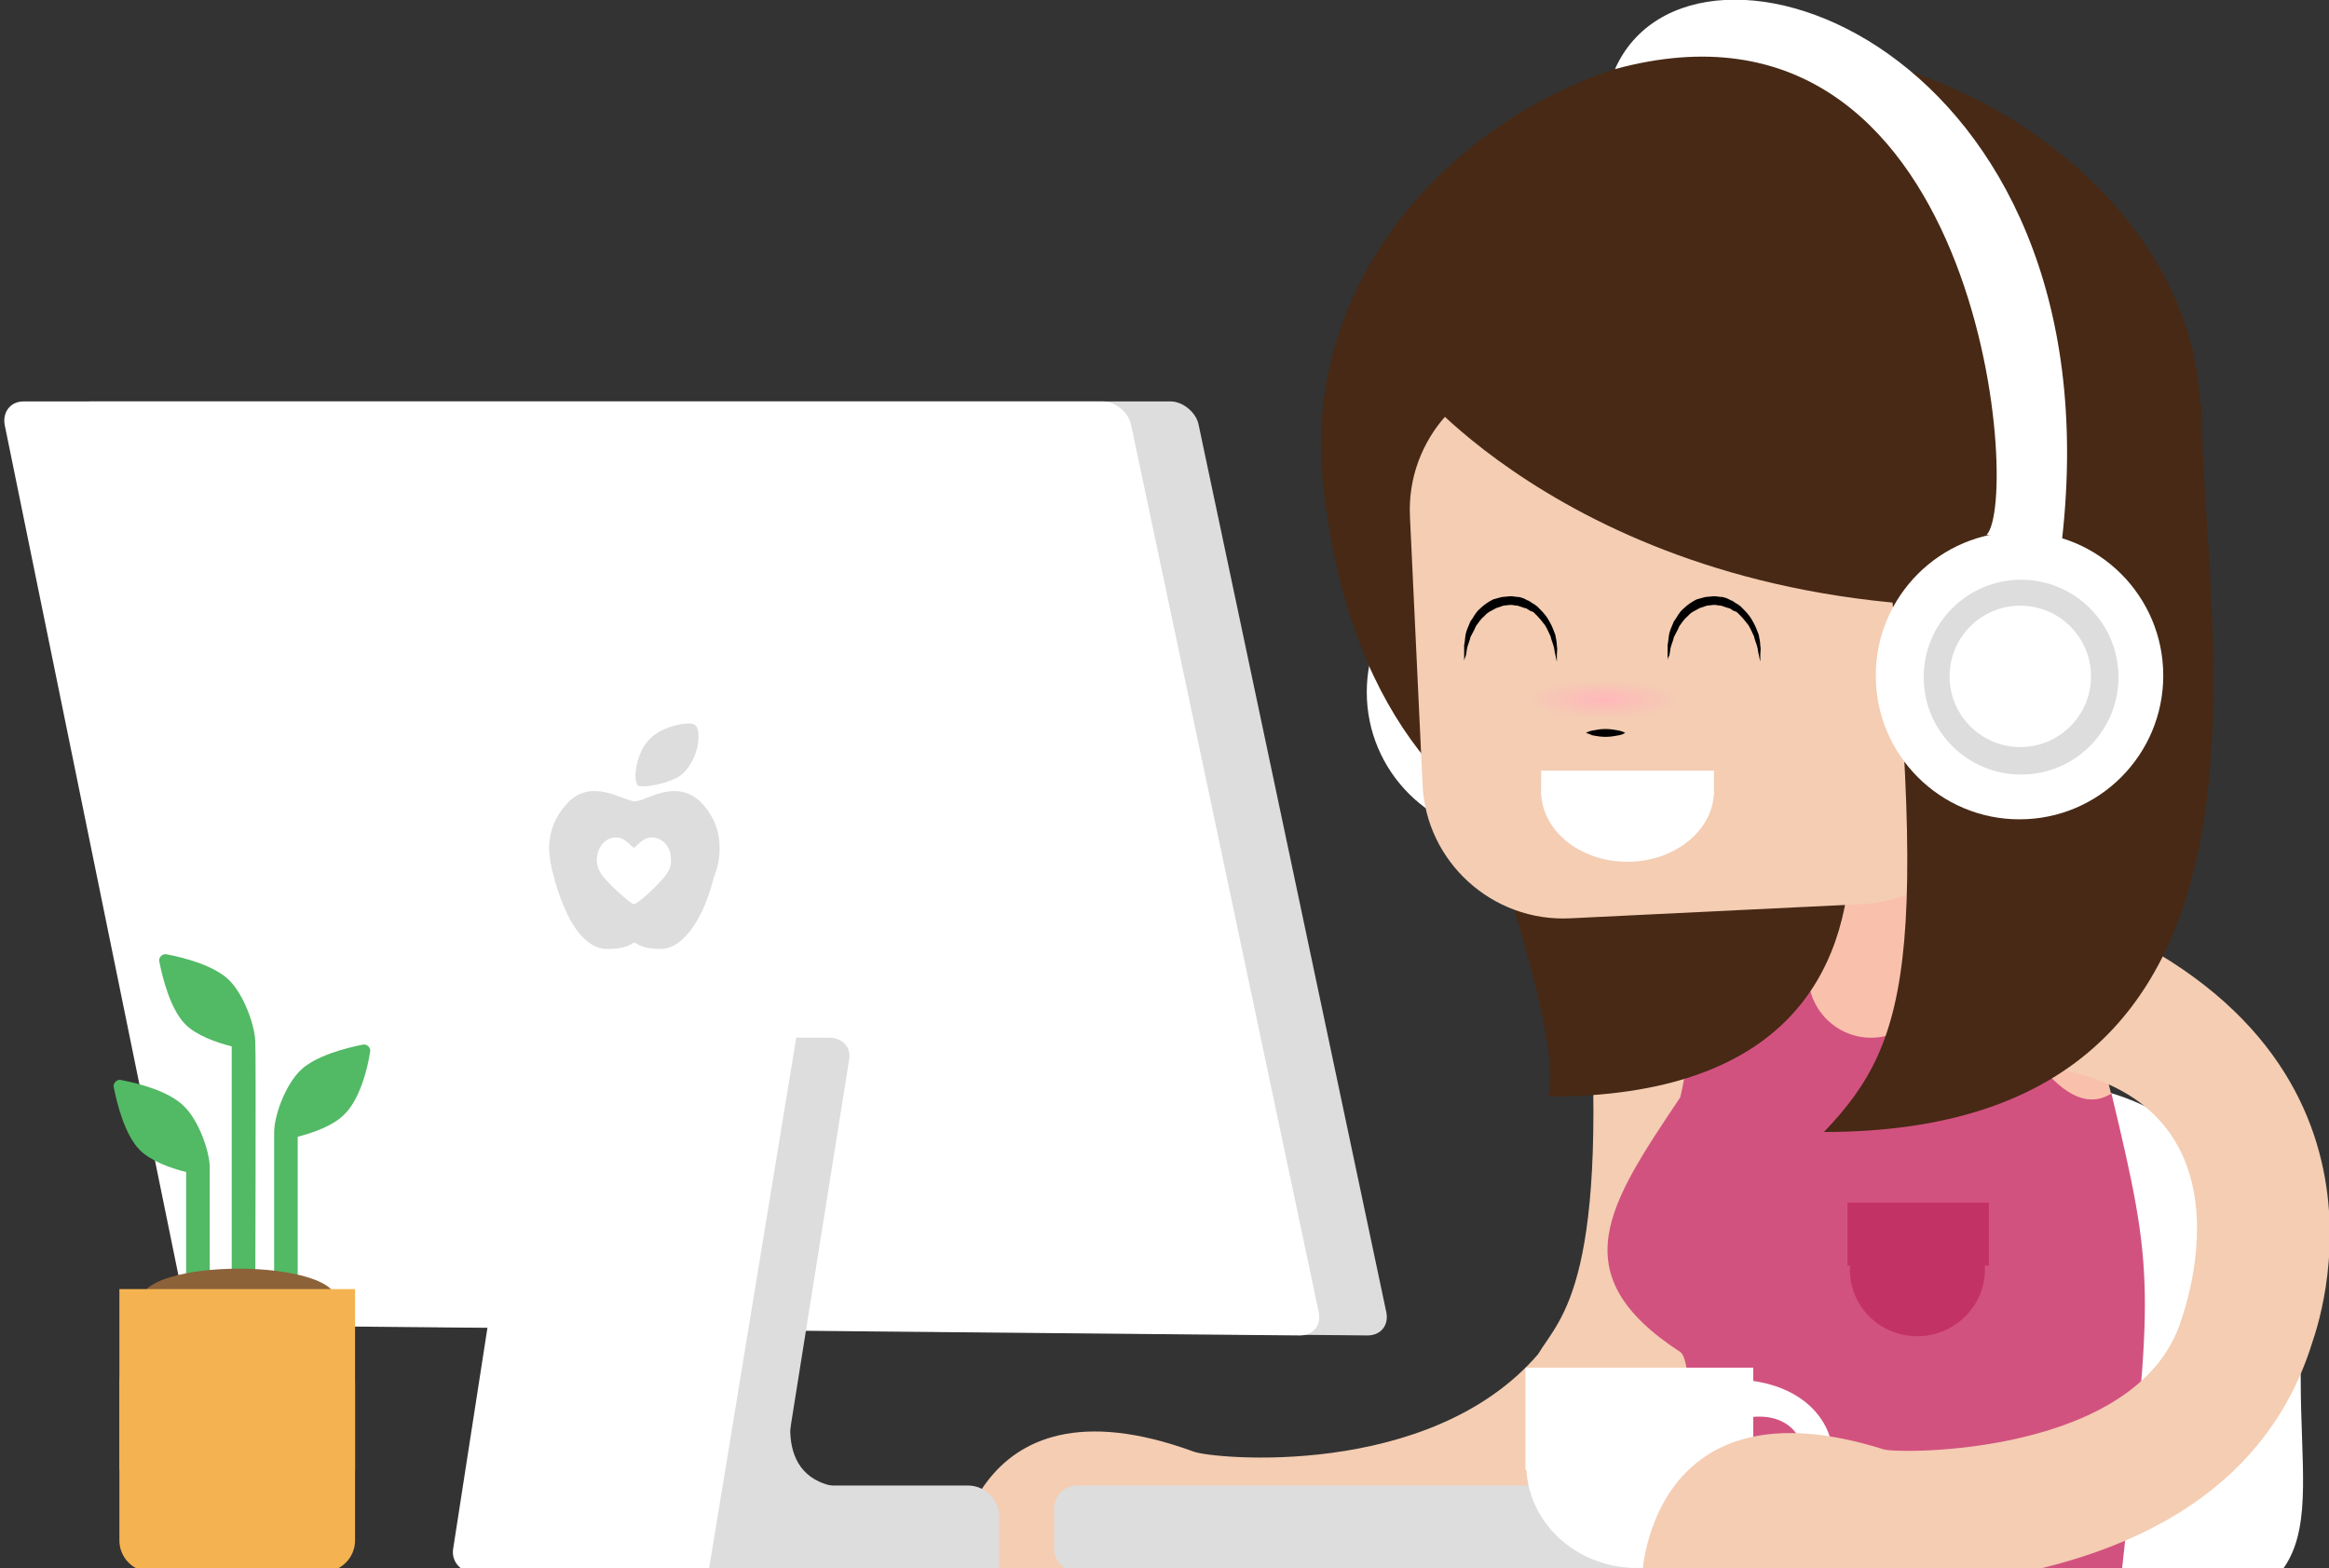<svg xmlns="http://www.w3.org/2000/svg" viewBox="0 0 296.5 199.6"><rect x="0" y="0" width="296.5" height="199.6" fill="#333333" stroke="none"/><style>.st0{fill:#472915}.st1{fill:#52b965}.st2{fill:#8c6239}.st3{fill:#f4b350}.st4{fill:#f4cdb3}.st5{fill:#f9c1ac}.st6{fill:#c33265}.st7{fill:#FFF}.st8{fill:#d2527f}.st9{fill:#DDD}.st10{fill:url(#topnariz_2_)}</style><path class="st7" d="M292.9 175.6c0 20.8 5.5 31.2-30.7 31.2-9.6 0-33.7-10.4-33.7-31.2 0-20.8 14.4-37.6 32.2-37.6 17.8-.1 32.2 16.8 32.2 37.6z" id="cadeira"/><g id="corpo"><path class="st4" d="M202 121.7c3.2 41.7-3.4 46-6.2 50.7-13.8 16-41.4 13.3-43.8 12.4-29.2-10.7-30.6 15.4-30.6 15.4s67.8 5.8 80.6-5.1c1.2-1 25.8-23 18.1-71.7-.3-1.7-15.7-2.8-18.1-1.7z"/><path class="st9" d="M225.2 197.1c0 1.7-1.3 3-3 3h-85c-1.7 0-3-1.3-3-3v-5c0-1.7 1.3-3 3-3h85c1.7 0 3 1.3 3 3v5z" id="teclado"/><path class="st5" d="M266.6 130.7s2 7.5 3.5 14.3c-.6 1.1-11.7-5.4-11.7-5.4l8.2-8.9z"/><path class="st8" d="M213.9 118.1c1.6 12.7 1 17.5 0 21.6-9.1 13.6-15.2 22.5 0 32.4 2.6 1.7.5 30-3.8 28.1-3.5-1.6 51 4.7 60 0 4-36.4 4.3-37.7-1.3-61-6.8 4.3-13.5-11.1-13.5-11.1s-38.9-12.6-41.4-10z"/><g id="xicara"><path id="asa_1_" class="st7" d="M220 193.6c.6-1.7 1.1-3.5 1.4-4.7 10.4 5.9 11.8-11.6-.5-8.1 0-2.3 0-2.9.1-5.2 17.3.6 15.9 20.9-1 18z"/><path id="xicara_4_" class="st7" d="M222.5 186.4c0 7.3-6.3 13.2-14.1 13.2s-14.1-5.9-14.1-13.2"/><path id="xicara_3_" class="st7" d="M194.2 174.1h29v13h-29z"/></g><path class="st4" d="M209.1 200.2s71.9 14.1 85.3-29.4c.5-1.6 14.1-38.5-32.9-55.6-1.9-.7-7.8 20-5.9 20.1C289.1 137 278 167 277.7 168c-5.4 17.4-36.2 17.1-37.9 16.5-29.5-9.3-30.7 15.7-30.7 15.7z"/><path class="st6" d="M252.7 161.6c0 4.7-3.9 8.5-8.6 8.5-4.8 0-8.6-3.8-8.6-8.5s3.9-8.5 8.6-8.5c4.7 0 8.6 3.8 8.6 8.5z"/><path class="st6" d="M235.2 153.1h18v8h-18z"/><path class="st5" d="M246.2 124.1c0 4.4-3.6 8-8 8s-8-3.6-8-8v-12c0-4.4 3.6-8 8-8s8 3.6 8 8v12z" id="pescoço"/></g><g id="pc"><path class="st9" d="M176.5 167.1c.3 1.6-.7 2.9-2.4 2.9l-138.5-1.3c-1.6 0-3.3-1.4-3.6-3L9.2 54.1c-.3-1.6.7-3 2.4-3H149c1.6 0 3.3 1.4 3.6 3l23.9 113z" id="tela_6_"/><path class="st7" d="M167.9 167.1c.3 1.6-.7 2.9-2.4 2.9L27 168.7c-1.6 0-3.3-1.4-3.6-3L.6 54.1c-.3-1.6.7-3 2.4-3h137.4c1.6 0 3.3 1.4 3.6 3l23.9 113z" id="tela_2_"/><path class="st7" d="M86.7 135.7c.2-1.6-1.1-2.8-2.7-2.7l-13.7 1.5c-1.6.2-3.2 1.7-3.4 3.3l-9.2 59.3c-.3 1.6.9 3 2.5 3.1l17.2.8c1.6.1 3.1-1.2 3.3-2.8l6-62.5z" id="base_14_"/><path class="st9" d="M97.1 203.9c-.3 1.6-1.8 3.1-3.5 3.1h-5.9c-1.6 0-2.8-1.5-2.5-3.1l10.7-69c.3-1.6 1.8-2.8 3.5-2.8h6.2c1.6 0 2.8 1.2 2.5 2.8l-11 69z" id="base_12_"/><path class="st9" d="M127.2 193.1c0-2.2-1.8-4-4-4h-37c-2.2 0-4 1.8-4 4v11c0 2.2 1.8 4 4 4h37c2.2 0 4-1.8 4-4v-11z" id="base_10_"/><path id="base_9_" class="st7" d="M90.2 200.1H72.1l6.7-67 22.7-1.8z"/><path id="base_5_" class="st9" d="M101.2 177.8s-3.7 11.6 7.3 11.6c0 1.4-13.3 2-13.3 2l6-13.6"/><path id="marca_3_" class="st9" d="M81.9 100.1c.9 0 3.8-.5 5-1.6 1.2-1.1 1.7-2.6 1.9-3.5.2-1 .2-2.1-.2-2.6-.2-.2-.4-.3-.9-.3-1.1 0-3.5.5-4.9 1.9-1.3 1.2-1.8 3.2-1.9 4.5 0 1.1.2 1.4.3 1.5.2.1.4.1.7.1zm0 0"/><path id="marca_2_" class="st9" d="M91.6 107.7c0-2-.8-3.8-2.1-5.3-1-1.1-2.2-1.7-3.6-1.7-1.2 0-2.4.4-3.4.8-.7.3-1.3.5-1.7.5-.4 0-1.1-.3-1.7-.5-1-.4-2.2-.8-3.4-.8-1.4 0-2.6.5-3.6 1.7-1.4 1.5-2.1 3.3-2.2 5.3 0 1.7.4 3.2.7 4.2v.1c.3 1.1 1 3.2 2 5.1 1.4 2.5 3 3.7 4.7 3.7 2 0 2.7-.4 3.2-.7l.2-.1c.1 0 .1 0 .3.1.5.3 1.2.7 3.1.7 1.7 0 3.3-1.3 4.7-3.7 1.1-1.9 1.7-4 2-5.1v-.1c.4-1 .9-2.5.8-4.2zm-6.7 3.5c-.7 1.1-3.7 3.9-4.2 3.9-.4 0-3.5-2.8-4.2-3.9-.3-.5-.6-1.2-.5-2 .1-1.4 1.1-2.6 2.4-2.6 1.3 0 2 1.3 2.3 1.3.3 0 1-1.3 2.3-1.3 1.3 0 2.4 1.2 2.4 2.6.1.8-.1 1.4-.5 2zm0 0"/></g><g id="planta"><path class="st1" d="M26.7 148.6c0-2-1.4-6-3.3-7.8-1.9-1.9-5.8-2.9-7.9-3.3-.3-.1-.6 0-.8.2-.2.2-.3.5-.2.8.4 2 1.4 6 3.3 7.9 1.4 1.4 3.9 2.3 5.9 2.8v14.4c0 .8.7 1.5 1.5 1.5s1.5-.7 1.5-1.5v-15zm0 0"/><path class="st1" d="M32.5 132.7c0-2-1.4-6-3.3-7.9-1.9-1.9-5.8-2.9-7.9-3.3-.3-.1-.6 0-.8.2-.2.2-.3.5-.2.8.4 2 1.4 6 3.3 7.9 1.4 1.4 3.9 2.3 5.9 2.8v30.3c0 .8.7 1.5 1.5 1.5s1.5-.7 1.5-1.5c0 .1.1-29.7 0-30.8zm14.6 1.3c.1-.3 0-.6-.2-.8-.2-.2-.5-.3-.8-.2-2 .4-6 1.4-7.9 3.3-1.9 1.9-3.3 5.7-3.3 7.9v19.4c0 .8.7 1.5 1.5 1.5s1.5-.7 1.5-1.5v-18.9c2-.5 4.5-1.4 5.9-2.8 2-1.9 3-5.9 3.3-7.9zm0 0"/><ellipse class="st2" cx="30.4" cy="165.1" rx="12.2" ry="3.6"/><path class="st3" d="M45.2 196.1c0 2.2-1.8 4-4 4h-22c-2.2 0-4-1.8-4-4v-20c0-2.2 1.8-4 4-4h22c2.2 0 4 1.8 4 4v20z" id="vaso"/><path id="vaso_1_" class="st3" d="M15.2 164.1h30v23h-30z"/></g><g id="cabeça"><circle id="fone4_1_" class="st7" cx="192.3" cy="88.1" r="18.3"/><path id="top_1_" class="st0" d="M279.2 61.2c-10.8 47.3-55.4 52.4-55.4 52.4s-49.4 6.2-55.4-52.4c-3.1-30.4 24.8-55.4 55.4-55.4 30.6 0 62.2 25.6 55.4 55.4z"/><path id="cabelo_3_" class="st0" d="M197.1 139.6c2.8-9.7-17.1-60.3-17.1-60.3l49-2.2s28.3 62.5-31.9 62.5z"/><path class="st4" d="M254 96.3c.5 9.9-7.2 18.4-17.1 18.8l-37 1.8c-9.9.5-18.4-7.2-18.8-17.1l-1.6-34c-.5-9.9 7.2-18.4 17.1-18.8l37-1.8c9.9-.5 18.4 7.2 18.8 17.1l1.6 34z" id="rosto"/><path id="cabelo_2_" class="st0" d="M232.2 144.1c63.2 0 47.9-64.8 48.1-92.5-3.8-5.8-36.2-4.2-41.6 2.8 7.2 66.5 4.9 77.8-6.5 89.7z"/><path id="boca_3_" class="st7" d="M218.2 100.7c0 4.9-4.9 9-11 9s-11-4-11-9"/><path id="boca_2_" class="st7" d="M196.2 98.1h22v3h-22z"/><radialGradient id="topnariz_2_" cx="204.146" cy="102.257" r="9.749" gradientTransform="matrix(1 0 0 .25 0 63.48)" gradientUnits="userSpaceOnUse"><stop offset="0" stop-color="#FFB7BA"/><stop offset="1" stop-color="#F4CDB3"/></radialGradient><ellipse id="topnariz_1_" class="st10" cx="204.1" cy="89" rx="13.5" ry="4.1"/><path d="M201.9 93.3s.3-.2.8-.3c.5-.1 1.1-.2 1.7-.2.6 0 1.2.1 1.7.2s.8.3.8.3-.3.2-.8.3c-.5.1-1.1.2-1.7.2-.6 0-1.2-.1-1.7-.2-.4-.2-.8-.3-.8-.3z" id="nariz_2_"/><path d="M186.4 84.1v-2c.1-.4.1-.9.2-1.4.1-.5.4-1.1.6-1.6.4-.5.6-1.1 1.2-1.6.5-.5 1.1-.9 1.7-1.2.4-.1.7-.2 1.1-.3l1.1-.1c.4 0 .7.1 1.1.1.4.1.7.2 1 .4.4.1.6.4.9.5.1.1.3.2.4.3l.4.4c.5.5.9 1 1.2 1.6.3.5.5 1.1.7 1.6.1.5.2 1 .2 1.4.1.4 0 .8 0 1.1v.9s-.1-.3-.2-.9c-.1-.3-.1-.7-.2-1-.1-.4-.3-.8-.4-1.3-.2-.4-.4-.9-.7-1.4-.3-.4-.7-.9-1.1-1.3l-.3-.3c-.1-.1-.3-.2-.4-.2-.3-.1-.5-.4-.8-.4l-.9-.3c-.3 0-.6-.1-.9-.1l-.9.1-.9.3c-.5.3-1.1.5-1.5 1-.5.4-.8.9-1.1 1.3-.2.5-.5 1-.7 1.4-.1.5-.3.9-.4 1.3-.1.4-.1.8-.2 1.1-.1.2-.2.6-.2.6z" id="olhos_6_"/><path d="M212.3 84.1v-2c.1-.4.1-.9.2-1.4.1-.5.4-1.1.6-1.6.4-.5.6-1.1 1.2-1.6.5-.5 1.1-.9 1.7-1.2.4-.1.7-.2 1.1-.3l1.1-.1c.4 0 .7.1 1.1.1.4.1.7.2 1 .4.4.1.6.4.9.5.1.1.3.2.4.3l.4.4c.5.5.9 1 1.2 1.6.3.5.5 1.1.7 1.6.1.5.2 1 .2 1.4.1.4 0 .8 0 1.1v.9s-.1-.3-.2-.9c-.1-.3-.1-.7-.2-1-.1-.4-.3-.8-.4-1.3-.2-.4-.4-.9-.7-1.4-.3-.4-.7-.9-1.1-1.3l-.3-.3c-.1-.1-.3-.2-.4-.2-.3-.1-.5-.4-.8-.4l-.9-.3c-.3 0-.6-.1-.9-.1l-.9.1-.9.3c-.5.3-1.1.5-1.5 1-.5.4-.8.9-1.1 1.3-.2.5-.5 1-.7 1.4-.1.5-.3.9-.4 1.3-.1.4-.1.8-.2 1.1-.2.2-.2.6-.2.6z" id="olhos_2_"/><path id="franja_1_" class="st0" d="M180 49s24.7 30.8 79.8 28.1c-6.8-11.9 3.8-32.4-27-47.5C193.3 15 180 49 180 49z"/><circle id="fone1_1_" class="st7" cx="257.1" cy="86" r="18.3"/><circle id="fone2_1_" class="st9" cx="257.3" cy="86.2" r="12.4"/><circle id="fone3_1_" class="st7" cx="257.2" cy="86.1" r="9"/><path id="fone5_1_" class="st7" d="M262.5 68.8c7.2-63-47.1-82.1-56.9-60 46.5-12.7 51.8 54.7 47.3 59.3"/></g></svg>